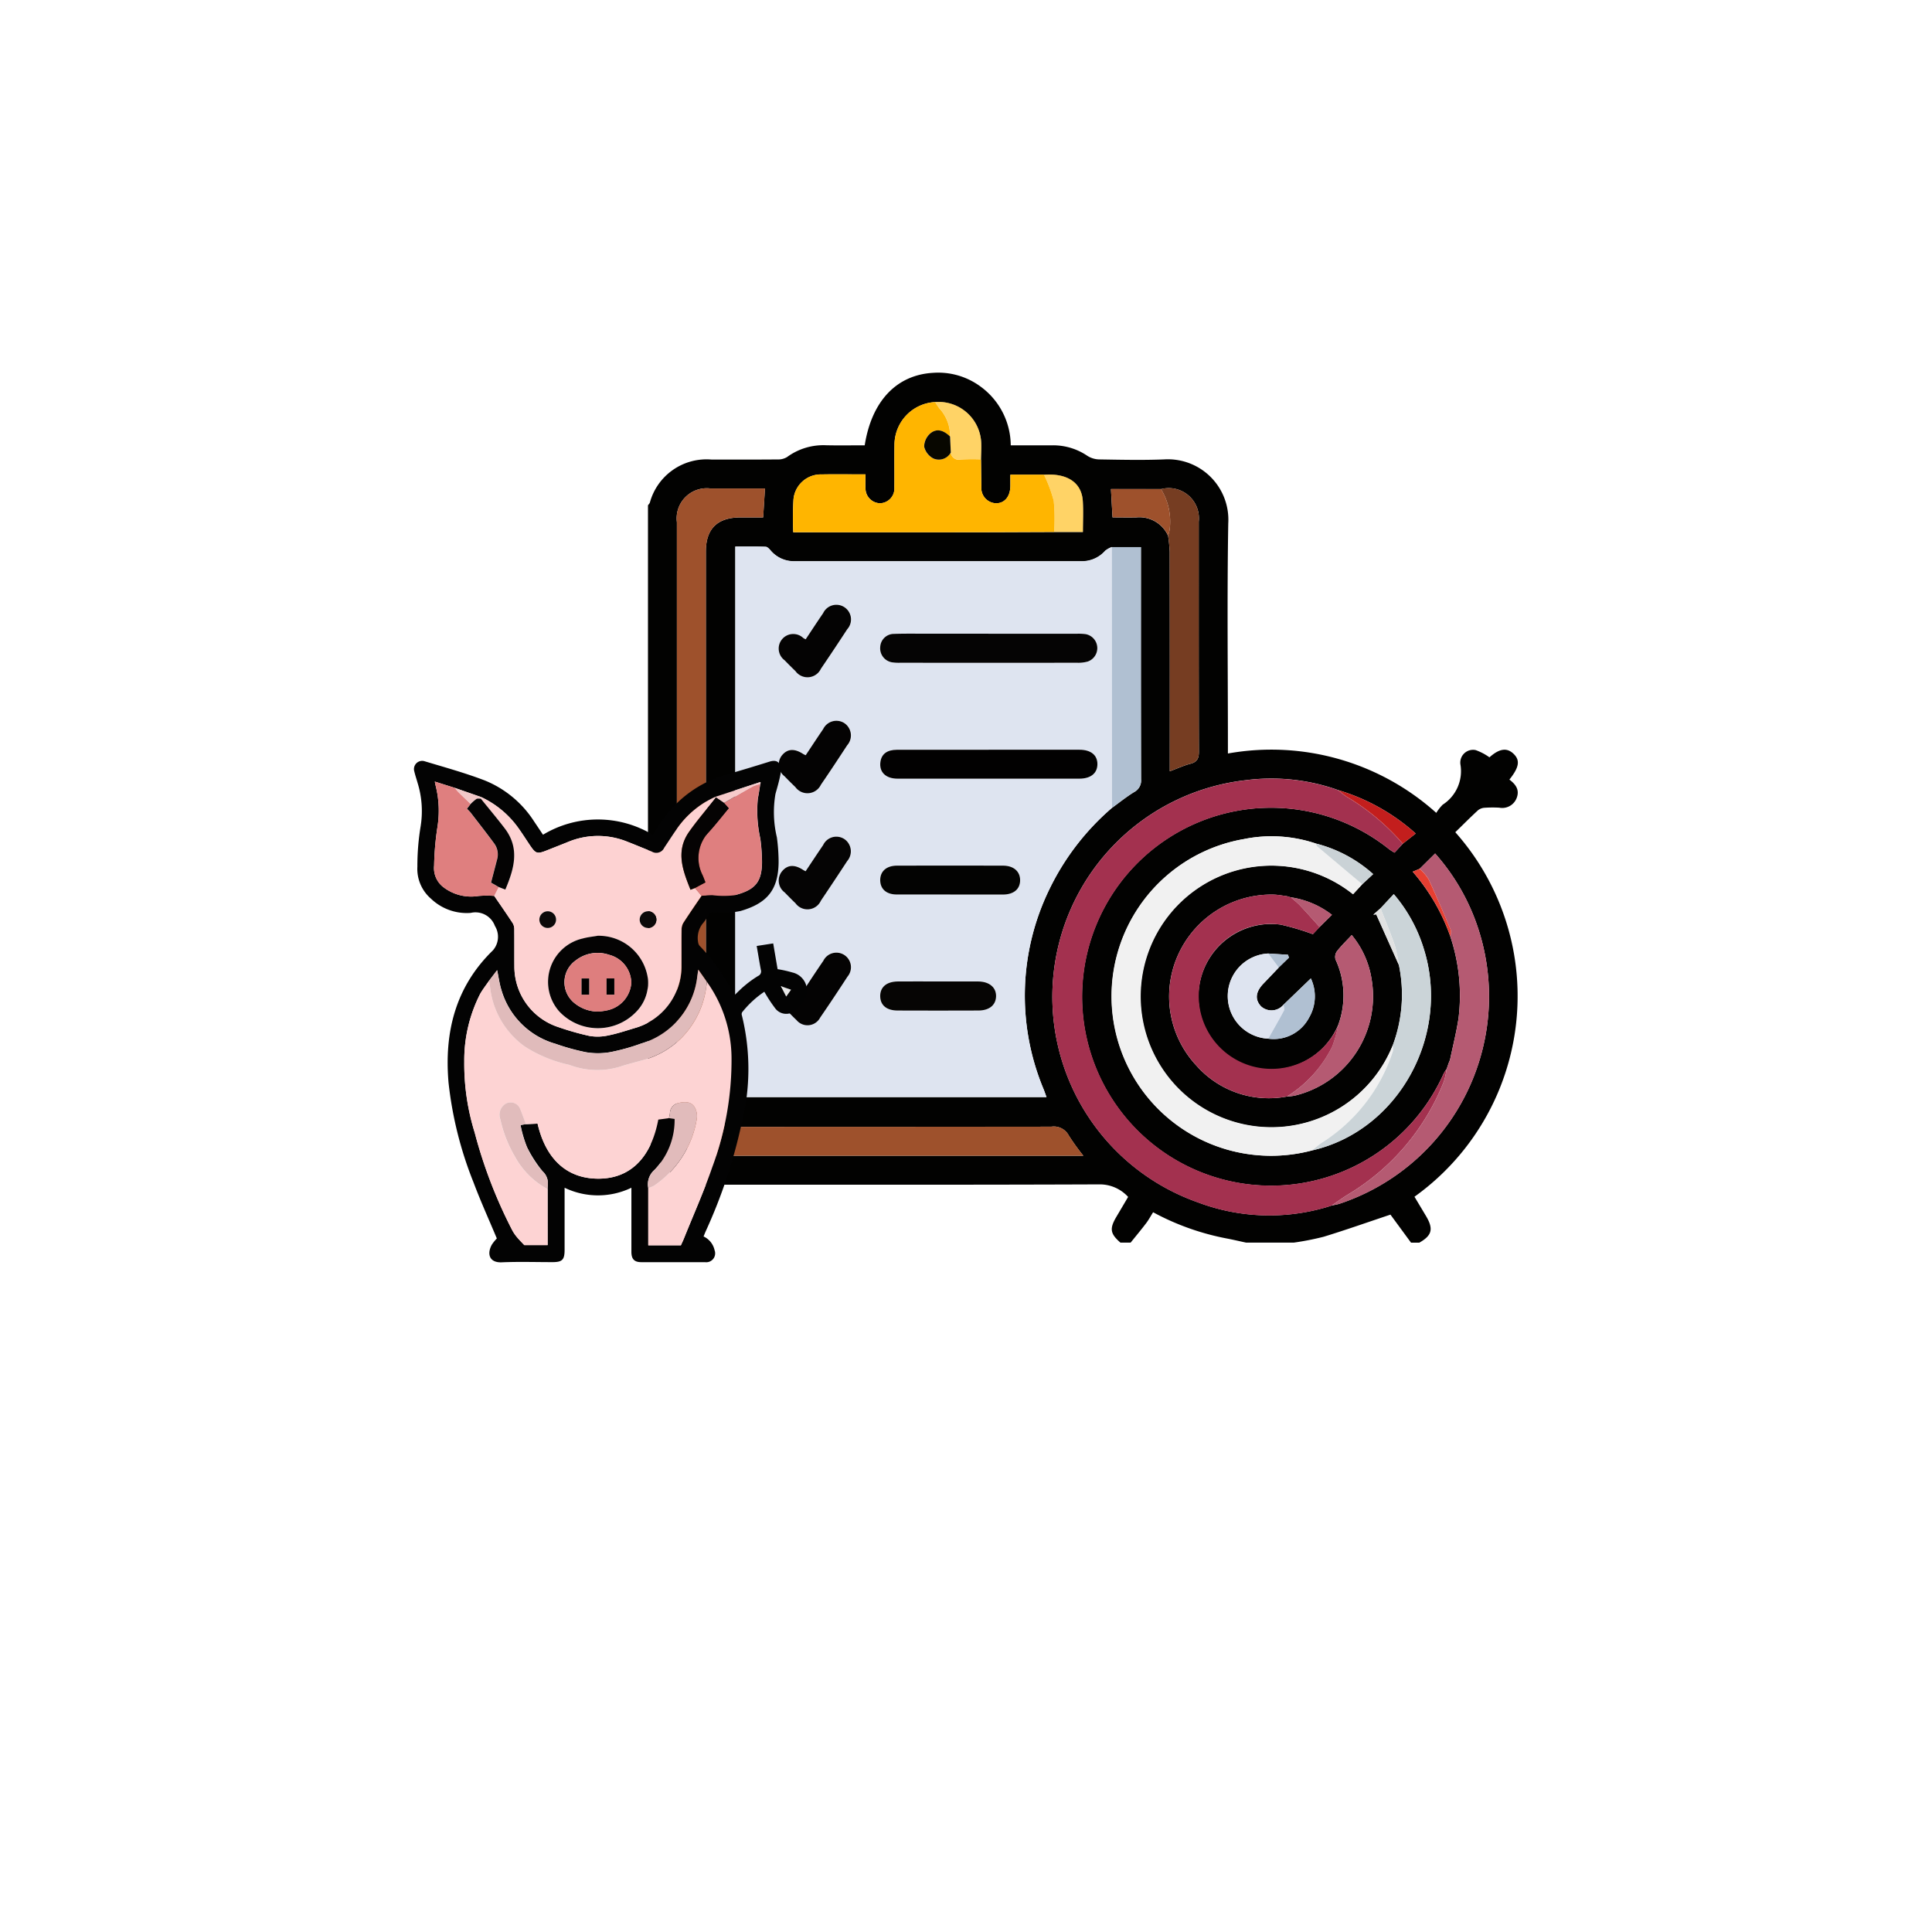 <svg xmlns="http://www.w3.org/2000/svg" xmlns:xlink="http://www.w3.org/1999/xlink" width="156.173" height="156.173" viewBox="0 0 156.173 156.173">
  <defs>
    <filter id="Elipse_6107" x="0" y="0" width="156.173" height="156.173" filterUnits="userSpaceOnUse">
      <feOffset dy="12" input="SourceAlpha"/>
      <feGaussianBlur stdDeviation="6" result="blur"/>
      <feFlood flood-opacity="0.161"/>
      <feComposite operator="in" in2="blur"/>
      <feComposite in="SourceGraphic"/>
    </filter>
    <filter id="Elipse_6107-2" x="0" y="0" width="156.173" height="156.173" filterUnits="userSpaceOnUse">
      <feOffset dy="4" input="SourceAlpha"/>
      <feGaussianBlur stdDeviation="3" result="blur-2"/>
      <feFlood flood-opacity="0.161" result="color"/>
      <feComposite operator="out" in="SourceGraphic" in2="blur-2"/>
      <feComposite operator="in" in="color"/>
      <feComposite operator="in" in2="SourceGraphic"/>
    </filter>
  </defs>
  <g id="Grupo_891218" data-name="Grupo 891218" transform="translate(9273.5 7029)">
    <g data-type="innerShadowGroup">
      <g transform="matrix(1, 0, 0, 1, -9273.5, -7029)" filter="url(#Elipse_6107)">
        <circle id="Elipse_6107-3" data-name="Elipse 6107" cx="60.086" cy="60.086" r="60.086" transform="translate(18 6)" fill="#fff"/>
      </g>
      <g transform="matrix(1, 0, 0, 1, -9273.5, -7029)" filter="url(#Elipse_6107-2)">
        <circle id="Elipse_6107-4" data-name="Elipse 6107" cx="60.086" cy="60.086" r="60.086" transform="translate(18 6)" fill="#fff"/>
      </g>
    </g>
    <g id="Grupo_238257" data-name="Grupo 238257" transform="translate(-9240.028 -6998.873)">
      <g id="Grupo_166691" data-name="Grupo 166691" transform="translate(0 0)">
        <path id="Trazado_257391" data-name="Trazado 257391" d="M39.013,71.061h-.824c-.834-.73-.893-1.129-.312-2.107.312-.525.622-1.052.936-1.585a3.094,3.094,0,0,0-2.294-1.014c-10.493.041-20.987.027-31.48.025A4.73,4.73,0,0,1,.164,62.948,1.43,1.43,0,0,0,0,62.684V11.455a.844.844,0,0,0,.149-.2A4.749,4.749,0,0,1,5.122,7.763c1.785,0,3.571.007,5.356-.008a1.374,1.374,0,0,0,.759-.19,4.966,4.966,0,0,1,3.149-.957c1.048.024,2.1.005,3.134.005C18.081,3.04,20.093.921,23.046.754a5.75,5.75,0,0,1,3.81,1.09,5.921,5.921,0,0,1,2.468,4.769c1.177,0,2.295.007,3.413,0a4.909,4.909,0,0,1,2.774.845,1.859,1.859,0,0,0,.932.294c1.762.028,3.527.07,5.287,0a4.885,4.885,0,0,1,5.177,5.175c-.1,5.948-.028,11.9-.028,17.849v.749a19.94,19.94,0,0,1,16.843,4.8,3.655,3.655,0,0,1,.52-.663,3.218,3.218,0,0,0,1.438-3.215A1.032,1.032,0,0,1,66.9,31.249a4.416,4.416,0,0,1,1.121.586c.781-.7,1.4-.811,1.946-.287s.464,1.084-.334,2.086c.485.367.835.8.6,1.455a1.25,1.25,0,0,1-1.421.815,9.705,9.705,0,0,0-1.167.006.955.955,0,0,0-.545.2c-.622.571-1.217,1.171-1.84,1.778a19.941,19.941,0,0,1-3.3,29.466c.325.543.628,1.049.93,1.555.623,1.047.492,1.572-.535,2.156H61.68L60.018,68.8c-1.8.6-3.585,1.233-5.4,1.789a22.577,22.577,0,0,1-2.421.475H48.355c-.54-.116-1.079-.243-1.622-.346a20.576,20.576,0,0,1-5.9-2.11c-.2.317-.36.618-.564.886-.405.533-.835,1.048-1.255,1.57M64.688,56.642l.008-.013-.144.423,0-.02a3.613,3.613,0,0,0-.246.394,15.277,15.277,0,1,1-4.376-18.15,4.921,4.921,0,0,0,.419.264l.667-.723,1.044-.823A16.378,16.378,0,0,0,55.8,34.486l0,0-.3-.106a16.113,16.113,0,0,0-7.166-.7,17.62,17.62,0,0,0-3.891,34.124,16.374,16.374,0,0,0,10.5.365l.3-.1,0,0c.221-.05.449-.081.663-.151A17.659,17.659,0,0,0,66.82,44.855a17.129,17.129,0,0,0-3.191-5.246l-1.25,1.237-.562.234a16.1,16.1,0,0,1,3.045,5.252,15.074,15.074,0,0,1,.656,6.619c-.175,1.12-.453,2.224-.685,3.334l-.146.356M51.949,43.151l-.3-.092c-.362-.044-.724-.118-1.088-.127a8.271,8.271,0,0,0-7.685,4.814,8.177,8.177,0,0,0,1.449,9,7.821,7.821,0,0,0,7.322,2.509,4.776,4.776,0,0,0,.609-.069,8.25,8.25,0,0,0,6.231-9.442,7.318,7.318,0,0,0-1.6-3.543c-.439.473-.852.87-1.2,1.318a.785.785,0,0,0-.112.654,6.882,6.882,0,0,1,.212,5.316,5.88,5.88,0,1,1-4.637-8.13,20.837,20.837,0,0,1,2.594.771l.541-.577,1-.987a7.147,7.147,0,0,0-3.347-1.418l0,0m-.959,5.676.828-.8-.075-.231-1.6-.1a3.445,3.445,0,0,0,0,6.881,3.227,3.227,0,0,0,3.307-1.708,3.406,3.406,0,0,0,.141-3.161L51.375,51.83a1.262,1.262,0,0,1-1.82.133c-.512-.555-.448-1.173.214-1.857.41-.424.814-.853,1.221-1.28m9.712-.2a11.687,11.687,0,0,1-.506,6.509,10.585,10.585,0,1,1-3.2-12.234l.744-.81.883-.818A10.975,10.975,0,0,0,53.983,38.8a11.2,11.2,0,0,0-5.816-.357,12.894,12.894,0,1,0,5.539,25.16c6.968-1.6,11.226-9.342,8.989-16.347a12.334,12.334,0,0,0-2.41-4.365L59.215,44.04l-.582.513.236-.023,1.834,4.1M41.473,10.152H37.425c.043.78.083,1.5.127,2.287.67,0,1.3.014,1.937,0a2.543,2.543,0,0,1,2.554,1.485,12.386,12.386,0,0,1,.132,1.285q.013,8.434.006,16.868v.886c.647-.241,1.143-.472,1.664-.607.547-.141.69-.434.688-.98-.019-6.194-.011-12.388-.013-18.582a2.438,2.438,0,0,0-3.047-2.639M23.21,3.119a3.468,3.468,0,0,0-3.282,3.472c-.02,1.143.005,2.287-.009,3.43A1.193,1.193,0,0,1,18.764,11.3a1.206,1.206,0,0,1-1.178-1.256c-.013-.355,0-.71,0-1.081H17c-.984,0-1.967-.014-2.951.006a2.22,2.22,0,0,0-2.287,2.026,25.923,25.923,0,0,0-.017,2.651h.77q6.553,0,13.107,0c2.4,0,4.8-.015,7.2-.023h2.334c0-.877.043-1.7-.009-2.514-.1-1.489-1.261-2.253-3.145-2.116H29.294c0,.341,0,.633,0,.926-.016.857-.481,1.4-1.182,1.381A1.233,1.233,0,0,1,26.951,9.94c-.019-.731-.022-1.462-.032-2.193.007-.455.038-.911.017-1.365A3.447,3.447,0,0,0,23.21,3.119m14.3,32.8c.592-.428,1.161-.891,1.782-1.271a1.057,1.057,0,0,0,.568-1.04c-.019-6.017-.012-12.034-.012-18.05v-.714H37.5a1.908,1.908,0,0,0-.537.3,2.5,2.5,0,0,1-1.947.848q-11.573,0-23.147,0a2.462,2.462,0,0,1-1.941-.858c-.113-.128-.268-.305-.409-.31C8.7,14.785,7.882,14.8,7.06,14.8V59.3H32.213c-.094-.256-.159-.447-.234-.635A19.613,19.613,0,0,1,32.447,42.5a20.373,20.373,0,0,1,5.063-6.585M9.461,10.1c-1.5,0-2.962,0-4.422,0a2.433,2.433,0,0,0-2.7,2.728q0,24.237,0,48.473a2.443,2.443,0,0,0,2.753,2.74h30.1A18.355,18.355,0,0,1,34.011,62.4a1.362,1.362,0,0,0-1.4-.708q-12.567.033-25.134.014-2.8,0-2.8-2.765,0-21.868,0-43.736c0-1.845.931-2.761,2.8-2.764.608,0,1.216,0,1.831,0,.052-.826.1-1.546.147-2.339" transform="translate(18.907 -0.743)" fill="#020201"/>
        <path id="Trazado_257396" data-name="Trazado 257396" d="M68.93,98.457a20.373,20.373,0,0,0-5.063,6.584A19.613,19.613,0,0,0,63.4,121.2c.075.188.14.379.234.634H38.48v-44.5c.822,0,1.639-.015,2.454.014.141.005.3.182.409.311a2.462,2.462,0,0,0,1.941.858q11.573,0,23.147,0a2.5,2.5,0,0,0,1.947-.847,1.908,1.908,0,0,1,.537-.3q.007,10.538.015,21.076M58.941,84.386h-4.8c-.938,0-1.876-.016-2.812.014a1.111,1.111,0,0,0-1.131,1.058,1.146,1.146,0,0,0,1.016,1.249,3.692,3.692,0,0,0,.615.027q7.135,0,14.27,0a2.852,2.852,0,0,0,.878-.1,1.148,1.148,0,0,0-.212-2.219,4.833,4.833,0,0,0-.685-.026q-3.568,0-7.135,0m.016,9.376q-3.7,0-7.409,0c-.8,0-1.25.343-1.339.985-.112.816.427,1.351,1.393,1.351q7.341.006,14.682,0c.925,0,1.46-.434,1.466-1.168s-.527-1.169-1.451-1.171q-3.671,0-7.341,0m-3.1,11.7c1.418,0,2.836,0,4.253,0,.881,0,1.391-.434,1.394-1.156s-.524-1.18-1.383-1.182q-4.288-.01-8.575,0c-.858,0-1.368.473-1.352,1.2.015.7.508,1.129,1.342,1.133,1.44.008,2.881,0,4.322,0m-.957,7.031c-1.1,0-2.2-.008-3.292,0-.912.009-1.436.47-1.417,1.215.019.713.523,1.132,1.419,1.135q3.258.013,6.516,0c.885,0,1.408-.435,1.431-1.137.024-.72-.535-1.2-1.434-1.213-1.075-.011-2.149,0-3.224,0m-10.735-8.917c-.092-.05-.152-.077-.205-.112q-1.044-.682-1.7.12a1.19,1.19,0,0,0,.216,1.706c.287.3.577.587.874.873a1.194,1.194,0,0,0,2.057-.21q1.08-1.585,2.124-3.2a1.2,1.2,0,0,0-.2-1.756,1.181,1.181,0,0,0-1.749.469c-.476.7-.94,1.4-1.413,2.107m.007-9.375a2.177,2.177,0,0,1-.2-.1c-.7-.456-1.266-.425-1.7.1a1.192,1.192,0,0,0,.2,1.706q.428.444.874.871a1.2,1.2,0,0,0,2.064-.188c.722-1.054,1.425-2.121,2.124-3.19a1.2,1.2,0,0,0-.244-1.8,1.191,1.191,0,0,0-1.7.492c-.477.694-.936,1.4-1.41,2.11m-.006-9.366c-.083-.046-.139-.073-.191-.107a1.177,1.177,0,1,0-1.51,1.8q.429.444.874.872a1.2,1.2,0,0,0,2.062-.185q1.081-1.584,2.125-3.192a1.184,1.184,0,1,0-1.948-1.3c-.477.694-.937,1.4-1.412,2.113m-.015,28.144c-.787-.57-1.417-.576-1.873-.051s-.368,1.156.271,1.8c.289.293.573.592.874.873a1.155,1.155,0,0,0,1.919-.2c.752-1.091,1.483-2.2,2.206-3.307a1.177,1.177,0,1,0-1.954-1.279c-.479.7-.94,1.4-1.443,2.156" transform="translate(-12.513 -63.284)" fill="#dee4f0"/>
        <path id="Trazado_257397" data-name="Trazado 257397" d="M19.872,51.735c-.05.793-.095,1.513-.147,2.339-.616,0-1.224,0-1.831,0-1.872,0-2.8.92-2.8,2.764q0,21.868,0,43.736,0,2.767,2.8,2.765,12.567,0,25.134-.014a1.362,1.362,0,0,1,1.4.708,18.354,18.354,0,0,0,1.182,1.645H15.5a2.443,2.443,0,0,1-2.753-2.74q0-24.237,0-48.473a2.433,2.433,0,0,1,2.7-2.728c1.46,0,2.92,0,4.422,0" transform="translate(8.496 -42.379)" fill="#9e512c"/>
        <path id="Trazado_257398" data-name="Trazado 257398" d="M206.525,184.877l-.667.723a4.875,4.875,0,0,1-.419-.264,15.269,15.269,0,1,0,4.376,18.15,3.579,3.579,0,0,1,.246-.394,5.657,5.657,0,0,1-.213.987,18.554,18.554,0,0,1-7.7,9.121c-.479.29-.932.623-1.4.936l0,0-.3.1a16.374,16.374,0,0,1-10.5-.365,17.62,17.62,0,0,1,3.891-34.124,16.11,16.11,0,0,1,7.166.7l.3.106,0,0a7.417,7.417,0,0,0,.68.529,18.366,18.366,0,0,1,4.537,3.8" transform="translate(-126.6 -146.803)" fill="#a3314f"/>
        <path id="Trazado_257399" data-name="Trazado 257399" d="M224.629,208.884l-.744.81a10.568,10.568,0,1,0,3.2,12.234,1.244,1.244,0,0,1,.025.433,13.781,13.781,0,0,1-5.8,7.448,8.4,8.4,0,0,0-.716.586,12.894,12.894,0,1,1-5.539-25.159,11.2,11.2,0,0,1,5.816.357c.04.079.06.18.122.232q1.811,1.534,3.63,3.059" transform="translate(-147.986 -167.534)" fill="#f1f1f1"/>
        <path id="Trazado_257400" data-name="Trazado 257400" d="M79.075,18.318c.01.731.013,1.462.033,2.193a1.232,1.232,0,0,0,1.159,1.354c.7.016,1.166-.524,1.183-1.381.006-.293,0-.585,0-.926h2.713a11.329,11.329,0,0,1,.793,2.12,15.093,15.093,0,0,1,.028,2.509c-2.4.008-4.8.021-7.2.023q-6.553.006-13.107,0H63.9a25.978,25.978,0,0,1,.017-2.651,2.22,2.22,0,0,1,2.287-2.025c.983-.02,1.967-.006,2.951-.006h.581c0,.37-.01.726,0,1.08a1.206,1.206,0,0,0,1.178,1.256,1.194,1.194,0,0,0,1.156-1.274c.014-1.143-.011-2.287.009-3.43a3.468,3.468,0,0,1,3.282-3.472c.112.165.22.334.338.5a3.221,3.221,0,0,1,.871,2.29c-.469-.456-1.032-.711-1.582-.267a1.454,1.454,0,0,0-.515,1.082,1.466,1.466,0,0,0,.731.952,1.1,1.1,0,0,0,1.424-.474.655.655,0,0,0,.81.563,15.941,15.941,0,0,1,1.631-.012" transform="translate(-33.249 -11.315)" fill="#ffb500"/>
        <path id="Trazado_257401" data-name="Trazado 257401" d="M239.172,247a7.821,7.821,0,0,1-7.322-2.509,8.177,8.177,0,0,1-1.449-9,8.271,8.271,0,0,1,7.685-4.814c.363.008.725.083,1.088.127l.3.092,0,0a8.676,8.676,0,0,1,.711.612c.556.588,1.091,1.195,1.635,1.794l-.541.577a20.843,20.843,0,0,0-2.594-.771,5.82,5.82,0,0,0-6.6,5.051,5.889,5.889,0,0,0,11.24,3.079,11.265,11.265,0,0,1-.478,1.7A9.89,9.89,0,0,1,239.172,247" transform="translate(-168.613 -188.491)" fill="#a3314f"/>
        <path id="Trazado_257402" data-name="Trazado 257402" d="M301.1,241.042c.465-.313.918-.646,1.4-.936a18.553,18.553,0,0,0,7.7-9.121,5.648,5.648,0,0,0,.213-.987l0,.02.144-.423-.008.013.146-.356c.232-1.111.51-2.215.685-3.334a15.074,15.074,0,0,0-.656-6.619c.011-.188.088-.4.022-.56-.578-1.373-1.163-2.745-1.792-4.1a4.015,4.015,0,0,0-.714-.83l1.25-1.237a17.129,17.129,0,0,1,3.19,5.246,17.658,17.658,0,0,1-10.911,23.07c-.215.07-.442.1-.663.151" transform="translate(-226.952 -173.709)" fill="#b55a72"/>
        <path id="Trazado_257403" data-name="Trazado 257403" d="M226.04,51.856a2.438,2.438,0,0,1,3.047,2.639c0,6.194-.006,12.388.013,18.582,0,.547-.141.839-.688.98-.521.134-1.017.366-1.664.607v-.886q0-8.434-.006-16.868a12.376,12.376,0,0,0-.132-1.285,3.489,3.489,0,0,0,.128-.5,5.041,5.041,0,0,0-.7-3.265" transform="translate(-165.66 -42.447)" fill="#763d22"/>
        <path id="Trazado_257404" data-name="Trazado 257404" d="M204.376,98.654q-.007-10.538-.015-21.076h2.353v.714c0,6.017-.006,12.034.012,18.05a1.057,1.057,0,0,1-.568,1.04c-.62.381-1.19.844-1.782,1.271" transform="translate(-147.959 -63.481)" fill="#b0c0d2"/>
        <path id="Trazado_257405" data-name="Trazado 257405" d="M292.716,251.191a8.364,8.364,0,0,1,.716-.586,13.779,13.779,0,0,0,5.8-7.448,1.234,1.234,0,0,0-.025-.433,11.687,11.687,0,0,0,.506-6.509,12.108,12.108,0,0,0-.327-1.575c-.351-1.018-.769-2.012-1.16-3.016l1.071-1.145a12.339,12.339,0,0,1,2.41,4.365c2.236,7.005-2.021,14.746-8.989,16.347" transform="translate(-220.103 -188.328)" fill="#cbd4d8"/>
        <path id="Trazado_257406" data-name="Trazado 257406" d="M281.517,261.557a9.891,9.891,0,0,0,3.663-4.065,11.262,11.262,0,0,0,.478-1.7,6.882,6.882,0,0,0-.212-5.316.784.784,0,0,1,.112-.654c.349-.447.761-.845,1.2-1.318a7.32,7.32,0,0,1,1.6,3.543,8.25,8.25,0,0,1-6.231,9.442,4.78,4.78,0,0,1-.609.069" transform="translate(-210.959 -203.046)" fill="#b55a72"/>
        <path id="Trazado_257407" data-name="Trazado 257407" d="M258.748,263.541a3.445,3.445,0,0,1,0-6.881l.849,1.129c-.407.427-.811.856-1.221,1.28-.661.684-.725,1.3-.214,1.857a1.262,1.262,0,0,0,1.82-.133c.015.16.1.355.033.474-.405.767-.842,1.518-1.269,2.273" transform="translate(-189.701 -209.706)" fill="#dee4f0"/>
        <path id="Trazado_257408" data-name="Trazado 257408" d="M208.027,52.022a5.041,5.041,0,0,1,.7,3.265,3.487,3.487,0,0,1-.128.5,2.543,2.543,0,0,0-2.554-1.485c-.633.017-1.267,0-1.937,0-.044-.788-.084-1.507-.127-2.288Z" transform="translate(-147.648 -42.614)" fill="#9e512c"/>
        <path id="Trazado_257409" data-name="Trazado 257409" d="M175.27,50.235a15.1,15.1,0,0,0-.028-2.509,11.338,11.338,0,0,0-.793-2.12c1.884-.138,3.05.626,3.145,2.116.052.815.009,1.637.009,2.514Z" transform="translate(-123.535 -37.362)" fill="#ffb500" opacity="0.6"/>
        <path id="Trazado_257410" data-name="Trazado 257410" d="M127.714,16.434a3.22,3.22,0,0,0-.871-2.29c-.118-.161-.225-.33-.338-.5a3.447,3.447,0,0,1,3.725,3.263c.021.454-.01.91-.017,1.365a15.943,15.943,0,0,0-1.631.012.655.655,0,0,1-.81-.563q-.029-.646-.059-1.292" transform="translate(-84.387 -11.274)" fill="#ffb500" opacity="0.6"/>
        <path id="Trazado_257411" data-name="Trazado 257411" d="M273.278,272.494c.427-.756.863-1.507,1.269-2.273.063-.119-.019-.314-.033-.474l2.213-2.121a3.406,3.406,0,0,1-.141,3.161,3.227,3.227,0,0,1-3.307,1.708" transform="translate(-204.231 -218.659)" fill="#b0c0d2"/>
        <path id="Trazado_257412" data-name="Trazado 257412" d="M309.352,188.984a18.366,18.366,0,0,0-4.537-3.8,7.413,7.413,0,0,1-.68-.529,16.373,16.373,0,0,1,6.261,3.508l-1.044.823" transform="translate(-229.427 -150.91)" fill="#c31e1d"/>
        <path id="Trazado_257413" data-name="Trazado 257413" d="M297.979,211.472q-1.817-1.527-3.63-3.059c-.062-.052-.082-.154-.122-.232a10.98,10.98,0,0,1,4.635,2.472l-.883.818" transform="translate(-221.337 -170.121)" fill="#cad2d6"/>
        <path id="Trazado_257414" data-name="Trazado 257414" d="M337.489,219.318a4.01,4.01,0,0,1,.714.831c.629,1.35,1.214,2.722,1.793,4.095.066.156-.011.372-.022.56a16.105,16.105,0,0,0-3.046-5.252l.562-.234" transform="translate(-256.202 -179.215)" fill="#e63e31"/>
        <path id="Trazado_257415" data-name="Trazado 257415" d="M285.466,234.26c-.543-.6-1.079-1.206-1.635-1.794a8.709,8.709,0,0,0-.711-.612,7.147,7.147,0,0,1,3.347,1.418l-1,.988" transform="translate(-212.268 -189.451)" fill="#b55a72"/>
        <path id="Trazado_257416" data-name="Trazado 257416" d="M320.151,236.722c.39,1,.809,2,1.16,3.015a12.081,12.081,0,0,1,.328,1.575l-1.834-4.1-.236.023.582-.513" transform="translate(-242.029 -193.426)" fill="#e1e2e2"/>
        <path id="Trazado_257417" data-name="Trazado 257417" d="M274.135,257.789l-.849-1.129,1.6.1.075.231-.828.8" transform="translate(-204.238 -209.706)" fill="#b0c0d2"/>
        <path id="Trazado_257418" data-name="Trazado 257418" d="M351.977,305.338l-.144.423.144-.423" transform="translate(-268.373 -249.453)" fill="#f04234"/>
        <path id="Trazado_257419" data-name="Trazado 257419" d="M281.822,231.472l-.3-.092.3.092" transform="translate(-210.966 -189.064)" fill="#c41e1e"/>
        <path id="Trazado_257420" data-name="Trazado 257420" d="M352.72,303.47l-.146.356.146-.356" transform="translate(-268.978 -247.927)" fill="#f04234"/>
        <path id="Trazado_257421" data-name="Trazado 257421" d="M302.79,184.195l-.3-.106.3.106" transform="translate(-228.084 -150.45)" fill="#c31e1d"/>
        <path id="Trazado_257422" data-name="Trazado 257422" d="M299.462,367.8l.3-.1-.3.1" transform="translate(-225.611 -300.376)" fill="#c51e1e"/>
        <path id="Trazado_257423" data-name="Trazado 257423" d="M111.057,115.742q3.568,0,7.135,0a4.833,4.833,0,0,1,.685.026,1.148,1.148,0,0,1,.212,2.219,2.851,2.851,0,0,1-.878.1q-7.135.009-14.27,0a3.712,3.712,0,0,1-.615-.027,1.146,1.146,0,0,1-1.016-1.249,1.111,1.111,0,0,1,1.131-1.058c.937-.03,1.875-.013,2.813-.014h4.8" transform="translate(-64.629 -94.64)" fill="#050404"/>
        <path id="Trazado_257424" data-name="Trazado 257424" d="M111.089,166.855q3.67,0,7.341,0c.925,0,1.457.436,1.451,1.171s-.541,1.167-1.466,1.168q-7.341,0-14.682,0c-.966,0-1.505-.535-1.393-1.351.088-.642.538-.984,1.339-.985q3.7-.008,7.41,0" transform="translate(-64.644 -136.377)" fill="#020101"/>
        <path id="Trazado_257425" data-name="Trazado 257425" d="M107.983,220.206c-1.441,0-2.881.006-4.322,0-.834,0-1.326-.431-1.342-1.133-.016-.73.494-1.2,1.352-1.2q4.288-.011,8.575,0c.859,0,1.386.466,1.383,1.182s-.512,1.152-1.393,1.156c-1.418.006-2.836,0-4.253,0" transform="translate(-64.639 -178.026)" fill="#030302"/>
        <path id="Trazado_257426" data-name="Trazado 257426" d="M107.015,268.945c1.075,0,2.149-.008,3.224,0,.9.009,1.458.493,1.434,1.212-.023.7-.546,1.133-1.431,1.137q-3.258.013-6.516,0c-.9,0-1.4-.422-1.419-1.135-.02-.745.5-1.205,1.417-1.214,1.1-.011,2.195,0,3.292,0" transform="translate(-64.628 -219.735)" fill="#060504"/>
        <path id="Trazado_257427" data-name="Trazado 257427" d="M59.768,207.9c.473-.707.936-1.411,1.412-2.107a1.181,1.181,0,0,1,1.749-.469,1.2,1.2,0,0,1,.2,1.756q-1.049,1.607-2.125,3.2a1.194,1.194,0,0,1-2.057.21c-.3-.285-.587-.578-.874-.873a1.191,1.191,0,0,1-.216-1.706q.657-.8,1.7-.12c.054.035.113.062.205.112" transform="translate(-28.116 -167.605)" fill="#050404"/>
        <path id="Trazado_257428" data-name="Trazado 257428" d="M59.785,156.844c.474-.711.934-1.416,1.41-2.11a1.191,1.191,0,0,1,1.7-.492,1.2,1.2,0,0,1,.243,1.8c-.7,1.069-1.4,2.136-2.124,3.19a1.205,1.205,0,0,1-2.065.188q-.446-.426-.873-.871a1.192,1.192,0,0,1-.2-1.707c.439-.523,1-.554,1.7-.1a2.106,2.106,0,0,0,.2.1" transform="translate(-28.127 -125.925)" fill="#040303"/>
        <path id="Trazado_257429" data-name="Trazado 257429" d="M59.786,105.765c.475-.712.934-1.419,1.412-2.113a1.184,1.184,0,1,1,1.948,1.3q-1.048,1.606-2.125,3.192a1.2,1.2,0,0,1-2.062.185q-.445-.427-.874-.872a1.177,1.177,0,1,1,1.51-1.8c.052.034.108.061.191.107" transform="translate(-28.133 -84.212)" fill="#040303"/>
        <path id="Trazado_257430" data-name="Trazado 257430" d="M59.769,259.044c.5-.754.964-1.461,1.443-2.156a1.177,1.177,0,1,1,1.954,1.279c-.723,1.111-1.454,2.217-2.206,3.307a1.155,1.155,0,0,1-1.919.2c-.3-.281-.585-.58-.874-.873-.639-.648-.732-1.273-.271-1.8s1.086-.518,1.873.051" transform="translate(-28.131 -209.347)" fill="#040303"/>
        <path id="Trazado_257431" data-name="Trazado 257431" d="M123.748,26.655q.029.646.059,1.292a1.1,1.1,0,0,1-1.424.474,1.466,1.466,0,0,1-.731-.952,1.454,1.454,0,0,1,.515-1.082c.55-.444,1.113-.19,1.582.267" transform="translate(-80.421 -21.494)" fill="#080700"/>
        <g id="Grupo_166693" data-name="Grupo 166693" transform="translate(0 31.372)">
          <g id="Grupo_166694" data-name="Grupo 166694" transform="translate(0 0)">
            <path id="Trazado_257433" data-name="Trazado 257433" d="M88.924,27.369l.355,2.08a9.629,9.629,0,0,1,1.2.268,1.514,1.514,0,0,1,.728,2.551,3.144,3.144,0,0,1-.435.457,1.114,1.114,0,0,1-1.655-.07,12,12,0,0,1-.91-1.381,7.93,7.93,0,0,0-1.8,1.665.346.346,0,0,0-.01.266,18.075,18.075,0,0,1-.036,8.765,42.4,42.4,0,0,1-2.883,8.644c-.063.14-.118.283-.184.441a1.6,1.6,0,0,1,.891,1.111.72.72,0,0,1-.774.967q-2.575.007-5.15,0c-.566,0-.8-.251-.8-.838q0-2.364,0-4.727v-.451a6.222,6.222,0,0,1-5.4,0c0,1.7,0,3.357,0,5.013,0,.811-.184,1-.983,1-1.365,0-2.732-.044-4.094.015-1.012.044-1.214-.684-.808-1.421a3.345,3.345,0,0,1,.408-.506c-.635-1.518-1.313-3.008-1.887-4.538a30.487,30.487,0,0,1-2.018-8.064c-.351-4.066.553-7.735,3.583-10.684a1.666,1.666,0,0,0,.166-1.978A1.673,1.673,0,0,0,64.47,24.9a4.18,4.18,0,0,1-3.209-1.148,3.185,3.185,0,0,1-1.1-2.6,19.632,19.632,0,0,1,.266-3.269,7.718,7.718,0,0,0-.25-3.494c-.087-.311-.193-.617-.266-.93a.663.663,0,0,1,.809-.825c1.637.493,3.293.948,4.887,1.559A8.542,8.542,0,0,1,69.6,17.514c.221.325.438.652.716,1.067a8.591,8.591,0,0,1,8.867,0c.237-.352.441-.651.642-.952a9.4,9.4,0,0,1,5.4-3.932c1.133-.323,2.26-.668,3.385-1.019.312-.1.632-.115.8.157a1.189,1.189,0,0,1,.117.773c-.1.565-.265,1.119-.42,1.672a8.714,8.714,0,0,0,.113,3.509,15.241,15.241,0,0,1,.141,2.016c-.025,2.27-.955,3.323-3.079,3.941a6.848,6.848,0,0,1-2,.112c-.3-.005-.5,0-.651.29a2.612,2.612,0,0,1-.42.629,1.9,1.9,0,0,0-.347,1.546.491.491,0,0,0,.15.279,15.58,15.58,0,0,1,2.76,3.965c.295-.276.564-.557.862-.8A8.446,8.446,0,0,1,87.7,30a.407.407,0,0,0,.225-.506c-.117-.621-.219-1.245-.336-1.92l1.336-.208M87.868,14.487l.042-.105a.333.333,0,0,0-.033-.059q-1.829.6-3.656,1.2l-.007.007a7.6,7.6,0,0,0-3.113,2.63c-.34.481-.653.981-.985,1.468a.7.7,0,0,1-1.006.313c-.665-.261-1.323-.54-1.989-.8a6.293,6.293,0,0,0-4.8.031c-.545.221-1.094.434-1.64.652-.859.343-.947.315-1.471-.469-.273-.408-.537-.823-.821-1.223a7.654,7.654,0,0,0-3.083-2.6l-2.122-.739-1.615-.509c.032.156.047.237.066.317a8.311,8.311,0,0,1,.152,3.337,23.235,23.235,0,0,0-.273,3.139,1.946,1.946,0,0,0,.725,1.723,3.689,3.689,0,0,0,2.856.732,7.859,7.859,0,0,1,1.278-.007c.506.741,1.021,1.477,1.51,2.228a1.017,1.017,0,0,1,.113.522c.01.984,0,1.968.006,2.952a5.147,5.147,0,0,0,3.564,4.906,22.426,22.426,0,0,0,2.506.711,3.933,3.933,0,0,0,1.5-.035c.727-.143,1.435-.38,2.147-.594a5.18,5.18,0,0,0,3.8-5.08c0-.956-.007-1.912.007-2.868a1.1,1.1,0,0,1,.138-.556c.478-.742.983-1.468,1.479-2.2.289-.017.577-.049.866-.048a7.444,7.444,0,0,0,1.789.007c1.663-.424,2.211-1.048,2.224-2.682a15.741,15.741,0,0,0-.135-1.886,10.252,10.252,0,0,1-.2-3.257c.078-.383.13-.772.194-1.158Zm-7.371,27,.456.066a5.8,5.8,0,0,1-1.643,4.136,1.527,1.527,0,0,0-.485,1.449v4.63h2.636c.086-.192.177-.378.254-.57.767-1.91,1.61-3.794,2.28-5.737a24.876,24.876,0,0,0,1.561-8.908,10.677,10.677,0,0,0-2-6.1l-.681-.971c-.038.254-.059.393-.08.531a6.377,6.377,0,0,1-4.533,5.442,16.582,16.582,0,0,1-2.511.7,5.811,5.811,0,0,1-1.958.006,18.5,18.5,0,0,1-2.472-.684,6.363,6.363,0,0,1-4.359-4.327c-.16-.5-.227-1.033-.352-1.622l-.648.849c-.244.358-.516.7-.728,1.076a11.811,11.811,0,0,0-1.28,5.482,18.685,18.685,0,0,0,.845,5.728,38.506,38.506,0,0,0,3.047,7.912,3.352,3.352,0,0,0,.381.55c.17.206.362.393.581.628h1.883V47.227a2.792,2.792,0,0,1,.016-.336,1.319,1.319,0,0,0-.421-1.1,10.409,10.409,0,0,1-1.266-1.964,10.447,10.447,0,0,1-.52-1.777l.433-.073.946-.043c.678,2.937,2.447,4.5,5.028,4.448,2.5-.047,4.155-1.716,4.735-4.774l.859-.115m9.872-10.383-.824-.281.429.837.395-.556" transform="translate(-59.894 -12.605)" fill="#030303"/>
            <path id="Trazado_257434" data-name="Trazado 257434" d="M102.516,187.1v4.532h-1.883c-.219-.234-.411-.422-.581-.628a3.355,3.355,0,0,1-.381-.55,38.5,38.5,0,0,1-3.047-7.912,18.687,18.687,0,0,1-.845-5.728,11.811,11.811,0,0,1,1.28-5.482c.213-.376.484-.718.728-1.076.032.221.067.442.1.664a6.833,6.833,0,0,0,2.762,4.639,10.9,10.9,0,0,0,3.627,1.5,6.337,6.337,0,0,0,4.034.166c.6-.2,1.209-.352,1.816-.519a7.076,7.076,0,0,0,3.187-1.8,7.18,7.18,0,0,0,2.072-4.572,10.677,10.677,0,0,1,2,6.1,24.876,24.876,0,0,1-1.561,8.908c-.669,1.943-1.512,3.827-2.28,5.737-.077.192-.168.378-.254.57h-2.636v-4.63a2.146,2.146,0,0,0,.456-.186,8.09,8.09,0,0,0,3.472-5.441,1.441,1.441,0,0,0-.2-.941c-.3-.463-.825-.41-1.3-.307a.867.867,0,0,0-.677.856,3.543,3.543,0,0,1-.08.368l-.859.115c-.58,3.058-2.234,4.727-4.735,4.774-2.581.048-4.35-1.511-5.028-4.448l-.946.043c-.157-.418-.3-.843-.475-1.253a.822.822,0,0,0-1.331-.27,1.046,1.046,0,0,0-.264,1.117,10.389,10.389,0,0,0,1.209,3.073,6.484,6.484,0,0,0,2.618,2.584" transform="translate(-91.724 -152.479)" fill="#fdd3d3"/>
            <path id="Trazado_257435" data-name="Trazado 257435" d="M107.74,38.564a7.654,7.654,0,0,1,3.083,2.6c.284.4.548.815.821,1.223.525.784.612.811,1.471.469.546-.218,1.1-.43,1.64-.652a6.293,6.293,0,0,1,4.8-.031c.666.258,1.324.537,1.989.8a.7.7,0,0,0,1.006-.313c.332-.487.645-.987.985-1.468a7.6,7.6,0,0,1,3.113-2.63l.006.139c-.7.892-1.447,1.754-2.1,2.682-1.1,1.569-.5,3.116.12,4.675l.361-.139.529.624c-.5.731-1,1.457-1.479,2.2a1.1,1.1,0,0,0-.138.556c-.013.956,0,1.912-.007,2.868a5.18,5.18,0,0,1-3.8,5.08c-.711.214-1.42.452-2.147.594a3.933,3.933,0,0,1-1.5.035A22.447,22.447,0,0,1,114,57.167a5.147,5.147,0,0,1-3.564-4.906c-.007-.984,0-1.968-.006-2.952a1.017,1.017,0,0,0-.113-.522c-.49-.752-1-1.487-1.51-2.228l.363-.712.532.207c.711-1.681,1.2-3.334-.058-4.964-.622-.809-1.28-1.592-1.921-2.387l.018-.137m9.468,11.216c-.414.073-.837.111-1.239.224a3.6,3.6,0,0,0-1.9,5.9,4.284,4.284,0,0,0,6.178.069,3.335,3.335,0,0,0,.95-2.937,4.012,4.012,0,0,0-3.986-3.251M113.119,47.8a.675.675,0,1,0,.691.648.677.677,0,0,0-.691-.648m8.116,0a.675.675,0,1,0,.681.658.677.677,0,0,0-.681-.658" transform="translate(-102.329 -35.636)" fill="#fdd2d2"/>
            <path id="Trazado_257436" data-name="Trazado 257436" d="M79.449,36.039l-.363.713a7.859,7.859,0,0,0-1.278.006,3.689,3.689,0,0,1-2.856-.732,1.946,1.946,0,0,1-.725-1.723,23.23,23.23,0,0,1,.273-3.139,8.312,8.312,0,0,0-.152-3.337c-.019-.08-.033-.16-.066-.317l1.615.509c.109.124.212.255.329.37.315.312.637.618.955.927l-.3.391c.114.122.219.216.3.325.64.83,1.289,1.654,1.908,2.5a1.486,1.486,0,0,1,.219,1.285c-.158.618-.322,1.234-.487,1.863l.622.359" transform="translate(-72.609 -25.829)" fill="#df7f7f"/>
            <path id="Trazado_257437" data-name="Trazado 257437" d="M261.81,38.352l-.529-.624.848-.456c-.08-.2-.146-.386-.223-.565a3.049,3.049,0,0,1,.5-3.512c.551-.614,1.059-1.267,1.6-1.914l-.38-.431c.777-.448,1.55-.9,2.335-1.338a2.965,2.965,0,0,1,.589-.183c-.064.386-.116.774-.195,1.158a10.255,10.255,0,0,0,.2,3.257,15.741,15.741,0,0,1,.135,1.886c-.013,1.634-.562,2.259-2.224,2.683a7.449,7.449,0,0,1-1.788-.007c-.289,0-.577.031-.866.048" transform="translate(-238.572 -27.443)" fill="#df7f7f"/>
            <path id="Trazado_257438" data-name="Trazado 257438" d="M131.268,163.292a7.18,7.18,0,0,1-2.072,4.572,7.077,7.077,0,0,1-3.187,1.8c-.607.167-1.22.319-1.816.519a6.337,6.337,0,0,1-4.034-.166,10.9,10.9,0,0,1-3.627-1.5,6.833,6.833,0,0,1-2.762-4.639c-.029-.222-.063-.443-.1-.664l.648-.849c.125.589.192,1.12.352,1.622a6.363,6.363,0,0,0,4.359,4.327A18.481,18.481,0,0,0,121.5,169a5.814,5.814,0,0,0,1.958-.006,16.584,16.584,0,0,0,2.511-.7,6.377,6.377,0,0,0,4.533-5.442c.02-.138.042-.277.08-.531l.681.971" transform="translate(-107.61 -145.438)" fill="#e0bbbb"/>
            <path id="Trazado_257439" data-name="Trazado 257439" d="M229.215,258.587a3.548,3.548,0,0,0,.08-.368.867.867,0,0,1,.677-.856c.476-.1,1-.156,1.3.307a1.44,1.44,0,0,1,.2.941A8.09,8.09,0,0,1,228,264.052a2.142,2.142,0,0,1-.456.186,1.527,1.527,0,0,1,.485-1.449,5.8,5.8,0,0,0,1.643-4.136l-.456-.066" transform="translate(-208.612 -229.701)" fill="#e1bbbb"/>
            <path id="Trazado_257440" data-name="Trazado 257440" d="M125.1,264.52a6.484,6.484,0,0,1-2.618-2.584,10.389,10.389,0,0,1-1.209-3.073,1.046,1.046,0,0,1,.264-1.117.822.822,0,0,1,1.331.27c.177.41.318.835.475,1.253l-.433.073a7.292,7.292,0,0,0,1.785,3.74,1.318,1.318,0,0,1,.421,1.1,2.8,2.8,0,0,0-.016.336" transform="translate(-114.305 -229.899)" fill="#e1bcbc"/>
            <path id="Trazado_257441" data-name="Trazado 257441" d="M279.277,28.007a2.959,2.959,0,0,0-.589.183c-.784.435-1.558.89-2.335,1.338l-.637-.434-.087-.053q1.828-.6,3.657-1.2a.333.333,0,0,1,.033.059l-.042.105Z" transform="translate(-251.303 -26.121)" fill="#f6cbcb"/>
            <path id="Trazado_257442" data-name="Trazado 257442" d="M90.346,33.32c-.319-.308-.64-.614-.955-.927-.117-.116-.22-.247-.329-.37l2.122.739-.018.137c-.121.006-.267-.03-.358.026a3.48,3.48,0,0,0-.462.4" transform="translate(-85.773 -29.833)" fill="#f2c8c8"/>
            <path id="Trazado_257443" data-name="Trazado 257443" d="M323.667,174.489l-.395.556-.429-.837.824.281" transform="translate(-293.192 -155.985)" fill="#e7e7e7"/>
            <path id="Trazado_257444" data-name="Trazado 257444" d="M307.969,28.468l.042-.1-.042.1" transform="translate(-279.995 -26.586)" fill="#df7f7f"/>
            <path id="Trazado_257445" data-name="Trazado 257445" d="M275.576,38.644l-.006-.139.007-.007.087.053-.088.093" transform="translate(-251.25 -35.578)" fill="#f6cbcb"/>
            <path id="Trazado_257446" data-name="Trazado 257446" d="M159.845,138.039a4.012,4.012,0,0,1,3.986,3.251,3.334,3.334,0,0,1-.95,2.937,4.284,4.284,0,0,1-6.178-.069,3.6,3.6,0,0,1,1.9-5.9c.4-.112.826-.151,1.239-.224m.094,6.127c.146-.022.4-.044.643-.1a2.447,2.447,0,0,0,1.943-2.211,2.378,2.378,0,0,0-1.8-2.275,2.864,2.864,0,0,0-2.675.444,2.161,2.161,0,0,0-.09,3.483,3.026,3.026,0,0,0,1.976.661" transform="translate(-144.966 -123.895)" fill="#040303"/>
            <path id="Trazado_257447" data-name="Trazado 257447" d="M254.294,39.064l.088-.093.637.434.38.431c-.536.647-1.044,1.3-1.6,1.914a3.049,3.049,0,0,0-.5,3.512c.077.179.143.362.223.565l-.848.456-.361.139c-.624-1.559-1.22-3.107-.12-4.675.651-.928,1.4-1.79,2.1-2.682" transform="translate(-229.968 -35.998)" fill="#050303"/>
            <path id="Trazado_257448" data-name="Trazado 257448" d="M98.1,40.165a3.481,3.481,0,0,1,.462-.4c.091-.055.237-.02.358-.026.642.795,1.3,1.577,1.921,2.387,1.254,1.63.769,3.284.058,4.964l-.532-.207-.622-.359c.164-.628.328-1.245.486-1.863a1.485,1.485,0,0,0-.219-1.285c-.619-.846-1.267-1.669-1.907-2.5-.085-.11-.189-.2-.3-.325l.3-.391" transform="translate(-93.523 -36.678)" fill="#040303"/>
            <path id="Trazado_257449" data-name="Trazado 257449" d="M150.4,120.465a.675.675,0,1,1-.659.68.679.679,0,0,1,.659-.68" transform="translate(-139.613 -108.302)" fill="#0c0a0a"/>
            <path id="Trazado_257450" data-name="Trazado 257450" d="M222.3,120.466a.675.675,0,1,1-.668.67.679.679,0,0,1,.668-.67" transform="translate(-203.395 -108.303)" fill="#0c0a0a"/>
            <path id="Trazado_257451" data-name="Trazado 257451" d="M170.547,155.1a3.026,3.026,0,0,1-1.976-.661,2.161,2.161,0,0,1,.09-3.483,2.865,2.865,0,0,1,2.675-.444,2.378,2.378,0,0,1,1.8,2.275A2.447,2.447,0,0,1,171.19,155c-.244.059-.5.08-.643.1m-.817-2.676h-.62v1.307h.62Zm2.031,0h-.628v1.311h.628Z" transform="translate(-155.573 -134.827)" fill="#de7e7e"/>
            <rect id="Rectángulo_52675" data-name="Rectángulo 52675" width="0.62" height="1.307" transform="translate(13.536 17.595)"/>
            <rect id="Rectángulo_52676" data-name="Rectángulo 52676" width="0.628" height="1.311" transform="translate(15.559 17.591)"/>
          </g>
        </g>
      </g>
    </g>
  </g>
</svg>
